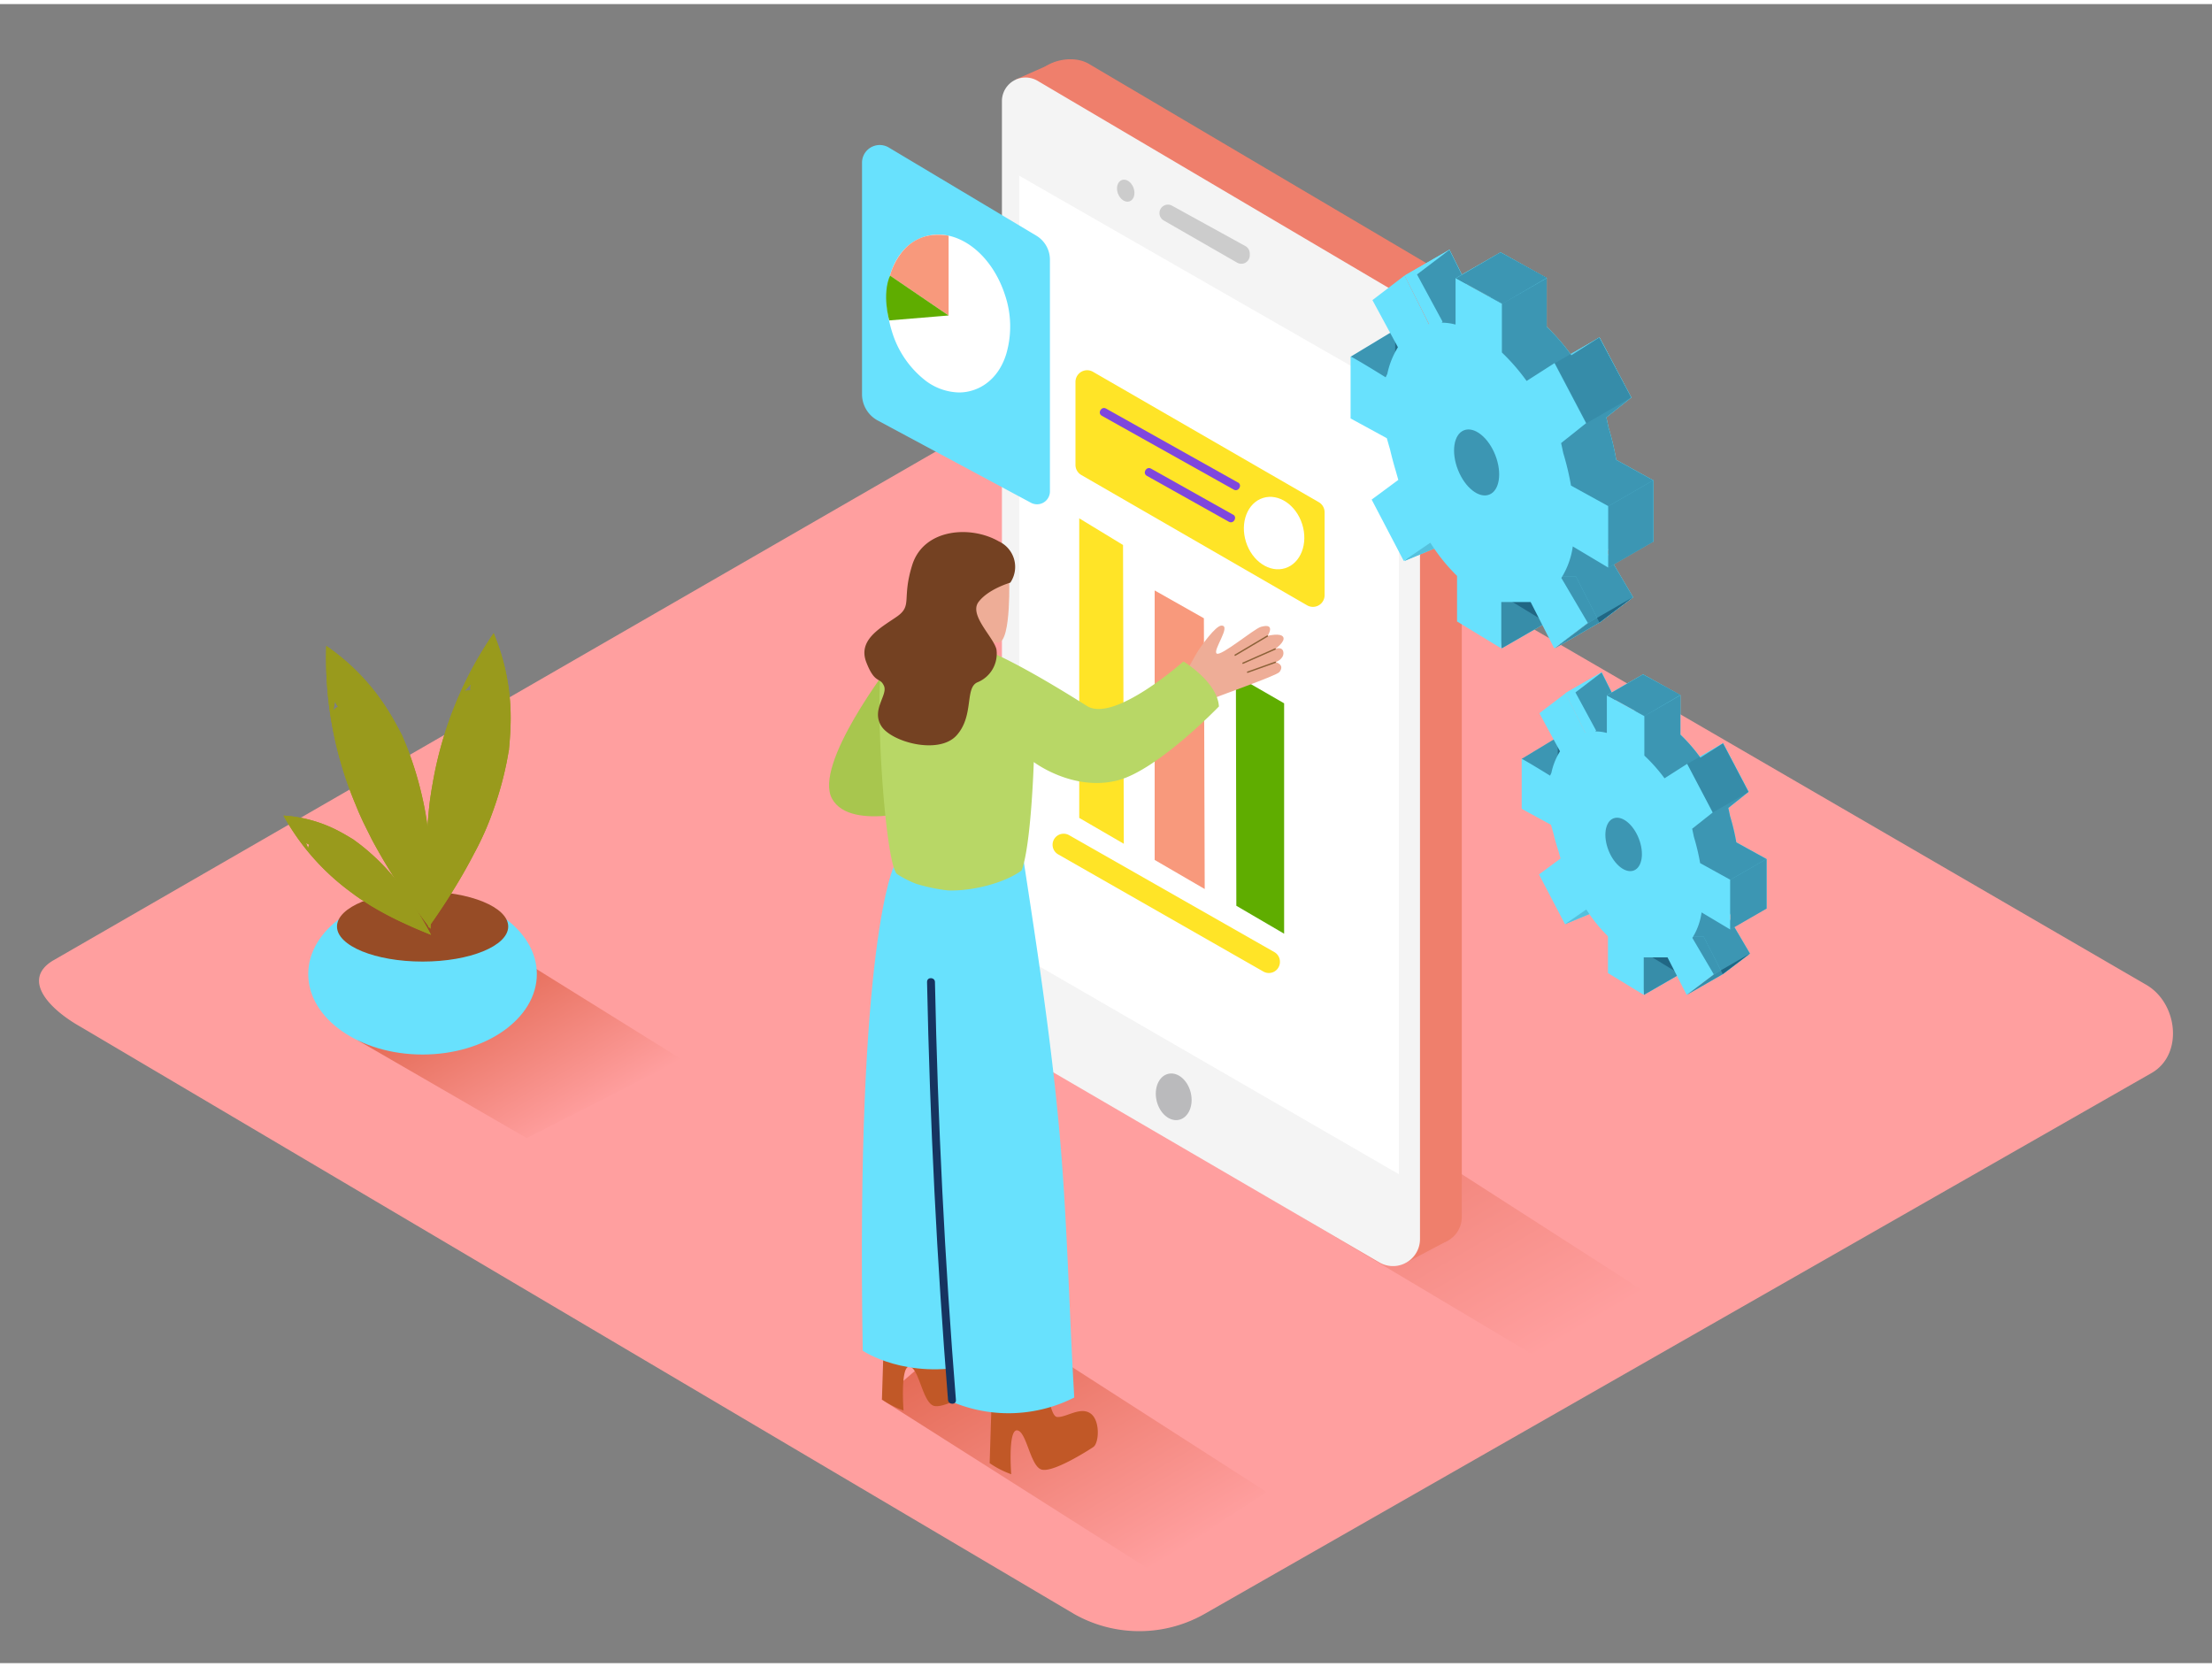 <svg id="Layer_2" data-name="Layer 2" xmlns="http://www.w3.org/2000/svg" xmlns:xlink="http://www.w3.org/1999/xlink" viewBox="0 0 400 300" width="406" height="306" class="illustration styles_illustrationTablet__1DWOa"><rect x="0" y="0" width="400" height="300" fill="#808080" stroke="none"/><defs><linearGradient id="linear-gradient" x1="268.38" y1="249.8" x2="225.92" y2="177.01" gradientUnits="userSpaceOnUse"><stop offset="0" stop-color="#ff9f9f"></stop><stop offset="1" stop-color="#e36953"></stop></linearGradient><linearGradient id="linear-gradient-2" x1="207.38" y1="283.23" x2="179.52" y2="235.47" xlink:href="#linear-gradient"></linearGradient><linearGradient id="linear-gradient-3" x1="102.12" y1="203.14" x2="85.73" y2="175.02" xlink:href="#linear-gradient"></linearGradient></defs><title>PP</title><path d="M194.28,291.14,14.56,184.93C8.84,181.71,3.93,176.44,9.51,173L189.88,69c2.71-1.68,6.82-2.78,9.57-1.18L388.11,177.34c5.72,3.32,6.75,12.6,1,15.93L218,291A23.9,23.9,0,0,1,194.28,291.14Z" fill="#ff9f9f"></path><polyline points="199.19 197.73 277.56 244.44 297.23 232.72 217.83 181.72" fill="url(#linear-gradient)"></polyline><polyline points="159.43 252.33 207.76 283.01 229.04 269.06 178.07 236.32" fill="url(#linear-gradient-2)"></polyline><polyline points="64.61 187.34 95.25 205.06 123.24 190.81 92.34 171.59" fill="url(#linear-gradient-3)"></polyline><ellipse cx="76.41" cy="175.4" rx="20.67" ry="14.55" fill="#68e1fd"></ellipse><ellipse cx="76.42" cy="166.8" rx="15.48" ry="6.34" fill="#974c26"></ellipse><path d="M77.45,167c1.22-1.71,2.44-3.5,3.72-5.51,1.64-2.57,3.17-5.2,4.57-7.9a52.16,52.16,0,0,0,3.34-7.48,62.46,62.46,0,0,0,2.45-8.58c.16-.76.29-1.53.43-2.3.06-.36.07-.31.07-.26s0-.25.05-.67c.14-1.57.24-3.13.26-4.7a39.52,39.52,0,0,0-3.07-15.83,68.24,68.24,0,0,0-11,27q-.16.87-.3,1.74s-.16,1.06-.22,1.48-.15,1.34-.17,1.46q-.11,1.11-.2,2.22c-.23,2.85-.33,5.71-.32,8.57C77,159.81,77.17,163.39,77.45,167ZM84,124.23q.56-.64,1.16-1.24h0a2.57,2.57,0,0,0-.07,1.11A3.54,3.54,0,0,0,84,124.23Z" fill="#999a1c"></path><path d="M77.84,167.21c.1-2.09.16-4.27.15-6.64,0-3-.14-6.09-.42-9.12a52.16,52.16,0,0,0-1.23-8.1,62.46,62.46,0,0,0-2.58-8.54c-.28-.73-.58-1.45-.89-2.17-.14-.33-.11-.3-.09-.26l-.31-.59c-.73-1.39-1.48-2.76-2.32-4.09A39.52,39.52,0,0,0,59,116.06a68.24,68.24,0,0,0,5.31,28.71q.33.82.68,1.63l.62,1.37.65,1.32q.5,1,1,2c1.35,2.52,2.81,5,4.36,7.39C73.6,161.45,75.68,164.36,77.84,167.21Zm-17.55-39.5q.13-.84.3-1.67h0a2.58,2.58,0,0,0,.54,1A3.54,3.54,0,0,0,60.29,127.71Z" fill="#999a1c"></path><path d="M77.94,168.3c-.62-1.16-1.29-2.35-2.06-3.63-1-1.64-2-3.24-3.17-4.79a32.8,32.8,0,0,0-3.28-4,39.28,39.28,0,0,0-4.15-3.78c-.39-.3-.78-.59-1.18-.88-.18-.13-.16-.13-.13-.11l-.36-.22c-.84-.51-1.69-1-2.57-1.46a24.85,24.85,0,0,0-9.78-2.69A42.92,42.92,0,0,0,63.4,160.55l.89.66.77.54.78.5L67,163q2.31,1.39,4.74,2.58C73.79,166.57,75.86,167.47,77.94,168.3ZM55.72,152.65q-.2-.5-.38-1h0a1.62,1.62,0,0,0,.6.35A2.23,2.23,0,0,0,55.72,152.65Z" fill="#999a1c"></path><path d="M77.45,167c1.22-1.71,2.44-3.5,3.72-5.51,1.64-2.57,3.17-5.2,4.57-7.9a52.16,52.16,0,0,0,3.34-7.48,62.46,62.46,0,0,0,2.45-8.58c.16-.76.29-1.53.43-2.3.06-.36.07-.31.07-.26s0-.25.05-.67c.14-1.57.24-3.13.26-4.7a39.52,39.52,0,0,0-3.07-15.83,68.24,68.24,0,0,0-11,27q-.16.87-.3,1.74s-.16,1.06-.22,1.48-.15,1.34-.17,1.46q-.11,1.11-.2,2.22c-.23,2.85-.33,5.71-.32,8.57C77,159.81,77.17,163.39,77.45,167ZM84,124.23q.56-.64,1.16-1.24h0a2.57,2.57,0,0,0-.07,1.11A3.54,3.54,0,0,0,84,124.23Z" fill="#999a1c"></path><path d="M77.84,167.21c.1-2.09.16-4.27.15-6.64,0-3-.14-6.09-.42-9.12a52.16,52.16,0,0,0-1.23-8.1,62.46,62.46,0,0,0-2.58-8.54c-.28-.73-.58-1.45-.89-2.17-.14-.33-.11-.3-.09-.26l-.31-.59c-.73-1.39-1.48-2.76-2.32-4.09A39.52,39.52,0,0,0,59,116.06a68.24,68.24,0,0,0,5.31,28.71q.33.82.68,1.63l.62,1.37.65,1.32q.5,1,1,2c1.35,2.52,2.81,5,4.36,7.39C73.6,161.45,75.68,164.36,77.84,167.21Zm-17.55-39.5q.13-.84.3-1.67h0a2.58,2.58,0,0,0,.54,1A3.54,3.54,0,0,0,60.29,127.71Z" fill="#999a1c"></path><path d="M77.94,168.3c-.62-1.16-1.29-2.35-2.06-3.63-1-1.64-2-3.24-3.17-4.79a32.8,32.8,0,0,0-3.28-4,39.28,39.28,0,0,0-4.15-3.78c-.39-.3-.78-.59-1.18-.88-.18-.13-.16-.13-.13-.11l-.36-.22c-.84-.51-1.69-1-2.57-1.46a24.85,24.85,0,0,0-9.78-2.69A42.92,42.92,0,0,0,63.4,160.55l.89.66.77.54.78.5L67,163q2.31,1.39,4.74,2.58C73.79,166.57,75.86,167.47,77.94,168.3ZM55.72,152.65q-.2-.5-.38-1h0a1.62,1.62,0,0,0,.6.35A2.23,2.23,0,0,0,55.72,152.65Z" fill="#999a1c"></path><polyline points="190.9 10.44 183.65 13.65 190.62 16.71 192.3 13.11" fill="#ef7f6c"></polyline><path d="M257,223.55l-60.26-35.12a16.07,16.07,0,0,1-8-13.88L186.81,15c0-4.19,6.5-6.31,10.1-4.19l62.35,36.82a10.33,10.33,0,0,1,5.08,8.89V219.33A4.88,4.88,0,0,1,257,223.55Z" fill="#ef7f6c"></path><polyline points="261.82 223.59 253.94 227.76 254.86 222.26 260.33 221.28" fill="#ef7f6c"></polyline><path d="M249.44,227.54l-60.26-35.12a16.07,16.07,0,0,1-8-13.88v-161a4.27,4.27,0,0,1,6.44-3.67L251.7,51.67a10.33,10.33,0,0,1,5.08,8.89V223.33A4.88,4.88,0,0,1,249.44,227.54Z" fill="#f4f4f4"></path><polygon points="252.96 70.4 184.3 31.03 184.3 171.9 252.96 211.59 252.96 70.4" fill="#fff"></polygon><ellipse cx="212.23" cy="197.61" rx="3.17" ry="4.27" transform="translate(-40.08 54.68) rotate(-13.43)" fill="#bababc"></ellipse><path d="M209.67,37.8h0a1.53,1.53,0,0,0,.77,1.33l13.26,7.62a1.53,1.53,0,0,0,2.3-1.33V45.1a1.53,1.53,0,0,0-.79-1.34l-13.26-7.3A1.53,1.53,0,0,0,209.67,37.8Z" fill="#ccc"></path><ellipse cx="203.57" cy="33.75" rx="1.5" ry="2.05" transform="translate(0.94 72.75) rotate(-20.31)" fill="#ccc"></ellipse><path d="M289.52,110.05c-.11.21-.64,2.23-1.06,1.81s-2.65.54-2.65.54l-6.23-7.92.83-2.59H286" fill="#68e1fd"></path><path d="M259.43,75.91l-.59-2.06-6.55-3.57V59.13c0-.22,6.34,3.72,6.34,3.72l.3-.62a15,15,0,0,1,1.92-4.82l-4.61-8.52,5.86-4.45,4.38,8.78,0,0a10,10,0,0,1,4.83.09V44.89l8.38,4.65v8.81a37.08,37.08,0,0,1,4.47,5.15l5.05-3.23L295,71.14l-4.52,3.6.39,1.82a49.78,49.78,0,0,1,1.4,5.87l6.72,3.7V97.24l-6.4-3.82a14.4,14.4,0,0,1-2.07,5.7l4.8,8.14-6.08,4.6-4.27-8.38h-5.31v8.38l-8-4.87V98.75a33,33,0,0,1-4.83-6L262,96.06,256.18,85,261,81.41l-.47-1.66C260.09,78.46,259.73,77.18,259.43,75.91Z" fill="#68e1fd"></path><polyline points="244.23 63.77 251.65 59.29 253.49 62.03 250.63 68.03" fill="#68e1fd"></polyline><polyline points="253.93 100.71 259.41 98.43 259.41 95.11" fill="#68e1fd"></polyline><polygon points="271.56 116.5 279.61 111.86 277.57 105.77 270.32 107.9 271.56 116.5" fill="#68e1fd"></polygon><polygon points="262.09 44.43 254.03 49.08 258.46 57.88 263.29 57.97 264.41 49.08 262.09 44.43" fill="#68e1fd"></polygon><ellipse cx="267.02" cy="82.87" rx="3.63" ry="6.25" transform="translate(-11.81 103.4) rotate(-21.45)" fill="#68e1fd"></ellipse><polygon points="279.72 49.54 271.67 54.18 263.29 49.53 271.34 44.89 279.72 49.54" fill="#68e1fd"></polygon><polygon points="281.19 64.92 289.25 60.28 294.95 71.14 286.9 75.78 281.19 64.92" fill="#68e1fd"></polygon><polygon points="295.27 107.26 287.22 111.9 281.14 116.5 289.19 111.86 295.27 107.26" fill="#68e1fd"></polygon><path d="M289.52,110.05c-.11.21-.64,2.23-1.06,1.81s-2.65.54-2.65.54l-6.23-7.92.83-2.59H286" fill="#053855" opacity="0.44"></path><path d="M259.43,75.91l-.59-2.06-6.55-3.57V59.13c0-.22,6.34,3.72,6.34,3.72l.3-.62a15,15,0,0,1,1.92-4.82l-4.61-8.52,5.86-4.45,4.38,8.78,0,0a10,10,0,0,1,4.83.09V44.89l8.38,4.65v8.81a37.08,37.08,0,0,1,4.47,5.15l5.05-3.23L295,71.14l-4.52,3.6.39,1.82a49.78,49.78,0,0,1,1.4,5.87l6.72,3.7V97.24l-6.4-3.82a14.4,14.4,0,0,1-2.07,5.7l4.8,8.14-6.08,4.6-4.27-8.38h-5.31v8.38l-8-4.87V98.75a33,33,0,0,1-4.83-6L262,96.06,256.18,85,261,81.41l-.47-1.66C260.09,78.46,259.73,77.18,259.43,75.91Z" fill="#68e1fd"></path><polyline points="244.23 63.77 251.65 59.29 253.49 62.03 250.63 68.03" fill="#053855" opacity="0.44"></polyline><polyline points="253.93 100.71 259.41 98.43 259.41 95.11" fill="#68e1fd"></polyline><polygon points="271.56 116.5 279.61 111.86 277.57 105.77 270.32 107.9 271.56 116.5" fill="#68e1fd"></polygon><polygon points="262.09 44.43 254.03 49.08 258.46 57.88 263.29 57.97 264.41 49.08 262.09 44.43" fill="#68e1fd"></polygon><ellipse cx="267.02" cy="82.87" rx="3.63" ry="6.25" transform="translate(-11.81 103.4) rotate(-21.45)" fill="#68e1fd"></ellipse><polygon points="281.19 64.92 289.25 60.28 294.95 71.14 286.9 75.78 281.19 64.92" fill="#68e1fd"></polygon><polygon points="295.27 107.26 287.22 111.9 281.14 116.5 289.19 111.86 295.27 107.26" fill="#68e1fd"></polygon><path d="M259.43,75.91l-.59-2.06-6.55-3.57V59.13c0-.22,6.34,3.72,6.34,3.72l.3-.62a15,15,0,0,1,1.92-4.82l-4.61-8.52,5.86-4.45,4.38,8.78,0,0a10,10,0,0,1,4.83.09V44.89l8.38,4.65v8.81a37.08,37.08,0,0,1,4.47,5.15l5.05-3.23L295,71.14l-4.52,3.6.39,1.82a49.78,49.78,0,0,1,1.4,5.87l6.72,3.7V97.24l-6.4-3.82a14.4,14.4,0,0,1-2.07,5.7l4.8,8.14-6.08,4.6-4.27-8.38h-5.31v8.38l-8-4.87V98.75a33,33,0,0,1-4.83-6L262,96.06,256.18,85,261,81.41l-.47-1.66C260.09,78.46,259.73,77.18,259.43,75.91Z" fill="#053855" opacity="0.44"></path><polyline points="253.93 100.71 259.41 98.43 259.41 95.11" fill="#053855" opacity="0.1"></polyline><polygon points="271.56 116.5 279.61 111.86 277.57 105.77 270.32 107.9 271.56 116.5" fill="#053855" opacity="0.1"></polygon><ellipse cx="267.02" cy="82.87" rx="3.63" ry="6.25" transform="translate(-11.81 103.4) rotate(-21.45)" fill="#053855" opacity="0.1"></ellipse><polygon points="281.19 64.92 289.25 60.28 294.95 71.14 286.9 75.78 281.19 64.92" fill="#053855" opacity="0.1"></polygon><polygon points="295.27 107.26 287.22 111.9 281.14 116.5 289.19 111.86 295.27 107.26" fill="#053855" opacity="0.1"></polygon><polyline points="253.93 100.71 259.41 98.43 259.41 95.11" fill="#053855" opacity="0.1"></polyline><polygon points="271.56 116.5 279.61 111.86 277.57 105.77 270.32 107.9 271.56 116.5" fill="#053855" opacity="0.44"></polygon><path d="M251.37,80.56l-.59-2.06-6.55-3.57V63.77c0-.22,6.34,3.72,6.34,3.72l.3-.62a15,15,0,0,1,1.92-4.82l-4.61-8.52L254,49.08l4.38,8.78,0,0a10,10,0,0,1,4.83.09V49.54l8.38,4.65V63a37.08,37.08,0,0,1,4.47,5.15l5.05-3.23,5.71,10.86-4.52,3.6.39,1.82a49.78,49.78,0,0,1,1.4,5.87l6.72,3.7v11.12l-6.4-3.82a14.4,14.4,0,0,1-2.07,5.7l4.8,8.14-6.08,4.6-4.27-8.38h-5.31v8.38l-8-4.87V103.4a33,33,0,0,1-4.83-6l-4.81,3.29-5.8-11.09,4.82-3.56-.47-1.66C252,83.1,251.67,81.82,251.37,80.56Z" fill="#68e1fd"></path><ellipse cx="267.02" cy="82.87" rx="3.63" ry="6.25" transform="translate(-11.81 103.4) rotate(-21.45)" fill="#053855" opacity="0.44"></ellipse><polygon points="295.27 107.26 287.22 111.9 281.14 116.5 289.19 111.86 295.27 107.26" fill="#053855" opacity="0.44"></polygon><polygon points="279.72 49.54 271.67 54.18 263.29 49.53 271.34 44.89 279.72 49.54" fill="#68e1fd"></polygon><polygon points="279.72 49.51 271.69 54.18 263.29 49.57 271.33 44.89 279.72 49.51" fill="#053855" opacity="0.44"></polygon><polygon points="298.94 86.12 290.89 90.77 290.89 101.88 298.94 97.24 298.94 86.12" fill="#68e1fd"></polygon><polygon points="298.94 86.12 290.89 90.77 290.89 101.88 298.94 97.24 298.94 86.12" fill="#053855" opacity="0.44"></polygon><polygon points="232.21 126.44 232.21 168.1 223.57 163.05 223.49 121.41 232.21 126.44" fill="#5fad00"></polygon><polygon points="217.7 111.06 217.85 160.02 208.8 154.76 208.8 106.03 217.7 111.06" fill="#f8997c"></polygon><polygon points="203.08 97.81 203.22 151.84 195.16 147.16 195.16 92.99 203.08 97.81" fill="#ffe427"></polygon><path d="M231.45,173.21v0a2,2,0,0,1-3,1.73l-37.11-21.19a2,2,0,0,1-1-1.73h0a2,2,0,0,1,3-1.73l37.11,21.14A2,2,0,0,1,231.45,173.21Z" fill="#ffe427"></path><path d="M239.53,91.89v15a2.11,2.11,0,0,1-3.16,1.83L195.53,85.15a2.11,2.11,0,0,1-1.05-1.83v-15a2.11,2.11,0,0,1,3.16-1.83l40.84,23.58A2.11,2.11,0,0,1,239.53,91.89Z" fill="#ffe427"></path><ellipse cx="230.39" cy="95.67" rx="5.33" ry="6.66" transform="translate(-18.14 74.17) rotate(-17.61)" fill="#fff"></ellipse><path d="M223.86,86.51,200,73.14c-.84-.47-1.6.82-.76,1.3L223.11,87.8c.84.47,1.6-.82.76-1.3Z" fill="#7f47dd"></path><path d="M223,92.34,208.14,84c-.84-.47-1.6.82-.76,1.3l14.84,8.31c.84.47,1.6-.82.76-1.3Z" fill="#7f47dd"></path><path d="M189.86,88.13V46.22a5.07,5.07,0,0,0-2.47-4.35L160.71,25.93a3.2,3.2,0,0,0-4.83,2.74V70.55a5.4,5.4,0,0,0,2.79,4.72l27.77,14.91A2.33,2.33,0,0,0,189.86,88.13Z" fill="#68e1fd"></path><path d="M167.14,42.07c5.73-1.82,12.15,2.86,14.63,10.64A17.72,17.72,0,0,1,182,63.14c-1,3.41-3.21,5.79-6.08,6.7a8.27,8.27,0,0,1-2.51.39,10.38,10.38,0,0,1-6.32-2.36,17.72,17.72,0,0,1-5.8-8.67C158.85,51.41,161.41,43.89,167.14,42.07Z" fill="#fff"></path><path d="M171.54,41.88s0,14.43,0,14.43L160.94,49.1S163,40.38,171.54,41.88Z" fill="#f8997c"></path><path d="M171.54,56.31l-10.74.89s-1.35-4.64.14-8.11Z" fill="#5fad00"></path><path d="M311.81,173.94c-.09.17-.52,1.8-.86,1.46s-2.15.43-2.15.43l-5-6.41.67-2.09H309" fill="#68e1fd"></path><path d="M287.46,146.31l-.47-1.66-5.3-2.89v-9c0-.18,5.13,3,5.13,3l.24-.5a12.12,12.12,0,0,1,1.56-3.9l-3.73-6.89,4.74-3.61,3.55,7.11,0,0a8.07,8.07,0,0,1,3.91.07v-6.83l6.78,3.76v7.13a30,30,0,0,1,3.62,4.17l4.09-2.61,4.62,8.79-3.66,2.91.31,1.47a40.29,40.29,0,0,1,1.13,4.75l5.44,3v9l-5.18-3.09a11.66,11.66,0,0,1-1.67,4.61l3.88,6.59-4.92,3.72-3.46-6.78h-4.3v6.78l-6.47-3.94V164.8a26.74,26.74,0,0,1-3.91-4.84l-3.89,2.66-4.7-9,3.9-2.88-.38-1.35C288,148.37,287.7,147.34,287.46,146.31Z" fill="#68e1fd"></path><polyline points="275.16 136.49 281.16 132.86 282.65 135.08 280.33 139.93" fill="#68e1fd"></polyline><polyline points="283.01 166.38 287.44 164.54 287.44 161.85" fill="#68e1fd"></polyline><polygon points="297.28 179.16 303.79 175.41 302.14 170.47 296.28 172.2 297.28 179.16" fill="#68e1fd"></polygon><polygon points="289.61 120.84 283.1 124.59 286.67 131.72 290.58 131.79 291.49 124.59 289.61 120.84" fill="#68e1fd"></polygon><ellipse cx="293.61" cy="151.94" rx="2.94" ry="5.06" transform="translate(-35.23 117.91) rotate(-21.45)" fill="#68e1fd"></ellipse><polygon points="303.88 124.97 297.37 128.73 290.58 124.97 297.1 121.21 303.88 124.97" fill="#68e1fd"></polygon><polygon points="305.08 137.42 311.59 133.66 316.21 142.45 309.69 146.21 305.08 137.42" fill="#68e1fd"></polygon><polygon points="316.47 171.68 309.95 175.44 305.03 179.16 311.55 175.41 316.47 171.68" fill="#68e1fd"></polygon><path d="M311.81,173.94c-.09.17-.52,1.8-.86,1.46s-2.15.43-2.15.43l-5-6.41.67-2.09H309" fill="#053855" opacity="0.44"></path><path d="M287.46,146.31l-.47-1.66-5.3-2.89v-9c0-.18,5.13,3,5.13,3l.24-.5a12.12,12.12,0,0,1,1.56-3.9l-3.73-6.89,4.74-3.61,3.55,7.11,0,0a8.07,8.07,0,0,1,3.91.07v-6.83l6.78,3.76v7.13a30,30,0,0,1,3.62,4.17l4.09-2.61,4.62,8.79-3.66,2.91.31,1.47a40.29,40.29,0,0,1,1.13,4.75l5.44,3v9l-5.18-3.09a11.66,11.66,0,0,1-1.67,4.61l3.88,6.59-4.92,3.72-3.46-6.78h-4.3v6.78l-6.47-3.94V164.8a26.74,26.74,0,0,1-3.91-4.84l-3.89,2.66-4.7-9,3.9-2.88-.38-1.35C288,148.37,287.7,147.34,287.46,146.31Z" fill="#68e1fd"></path><polyline points="275.16 136.49 281.16 132.86 282.65 135.08 280.33 139.93" fill="#053855" opacity="0.44"></polyline><polyline points="283.01 166.38 287.44 164.54 287.44 161.85" fill="#68e1fd"></polyline><polygon points="297.28 179.16 303.79 175.41 302.14 170.47 296.28 172.2 297.28 179.16" fill="#68e1fd"></polygon><polygon points="289.61 120.84 283.1 124.59 286.67 131.72 290.58 131.79 291.49 124.59 289.61 120.84" fill="#68e1fd"></polygon><ellipse cx="293.61" cy="151.94" rx="2.94" ry="5.06" transform="translate(-35.23 117.91) rotate(-21.45)" fill="#68e1fd"></ellipse><polygon points="305.08 137.42 311.59 133.66 316.21 142.45 309.69 146.21 305.08 137.42" fill="#68e1fd"></polygon><polygon points="316.47 171.68 309.95 175.44 305.03 179.16 311.55 175.41 316.47 171.68" fill="#68e1fd"></polygon><path d="M287.46,146.31l-.47-1.66-5.3-2.89v-9c0-.18,5.13,3,5.13,3l.24-.5a12.12,12.12,0,0,1,1.56-3.9l-3.73-6.89,4.74-3.61,3.55,7.11,0,0a8.07,8.07,0,0,1,3.91.07v-6.83l6.78,3.76v7.13a30,30,0,0,1,3.62,4.17l4.09-2.61,4.62,8.79-3.66,2.91.31,1.47a40.29,40.29,0,0,1,1.13,4.75l5.44,3v9l-5.18-3.09a11.66,11.66,0,0,1-1.67,4.61l3.88,6.59-4.92,3.72-3.46-6.78h-4.3v6.78l-6.47-3.94V164.8a26.74,26.74,0,0,1-3.91-4.84l-3.89,2.66-4.7-9,3.9-2.88-.38-1.35C288,148.37,287.7,147.34,287.46,146.31Z" fill="#053855" opacity="0.44"></path><polyline points="283.01 166.38 287.44 164.54 287.44 161.85" fill="#053855" opacity="0.1"></polyline><polygon points="297.28 179.16 303.79 175.41 302.14 170.47 296.28 172.2 297.28 179.16" fill="#053855" opacity="0.1"></polygon><ellipse cx="293.61" cy="151.94" rx="2.94" ry="5.06" transform="translate(-35.23 117.91) rotate(-21.45)" fill="#053855" opacity="0.1"></ellipse><polygon points="305.08 137.42 311.59 133.66 316.21 142.45 309.69 146.21 305.08 137.42" fill="#053855" opacity="0.1"></polygon><polygon points="316.47 171.68 309.95 175.44 305.03 179.16 311.55 175.41 316.47 171.68" fill="#053855" opacity="0.1"></polygon><polyline points="283.01 166.38 287.44 164.54 287.44 161.85" fill="#053855" opacity="0.1"></polyline><polygon points="297.28 179.16 303.79 175.41 302.14 170.47 296.28 172.2 297.28 179.16" fill="#053855" opacity="0.44"></polygon><path d="M280.94,150.07l-.47-1.66-5.3-2.89v-9c0-.18,5.13,3,5.13,3l.24-.5a12.12,12.12,0,0,1,1.56-3.9l-3.73-6.89,4.74-3.61,3.55,7.11,0,0a8.07,8.07,0,0,1,3.91.07V125l6.78,3.76v7.13A30,30,0,0,1,301,140l4.09-2.61,4.62,8.79L306,149.12l.31,1.47a40.29,40.29,0,0,1,1.13,4.75l5.44,3v9l-5.18-3.09a11.66,11.66,0,0,1-1.67,4.61l3.88,6.59L305,179.16l-3.46-6.78h-4.3v6.78l-6.47-3.94v-6.66a26.74,26.74,0,0,1-3.91-4.84L283,166.38l-4.7-9,3.9-2.88-.38-1.35C281.48,152.13,281.18,151.09,280.94,150.07Z" fill="#68e1fd"></path><ellipse cx="293.61" cy="151.94" rx="2.94" ry="5.06" transform="translate(-35.23 117.91) rotate(-21.45)" fill="#053855" opacity="0.44"></ellipse><polygon points="316.47 171.68 309.95 175.44 305.03 179.16 311.55 175.41 316.47 171.68" fill="#053855" opacity="0.44"></polygon><polygon points="303.88 124.97 297.37 128.73 290.58 124.97 297.1 121.21 303.88 124.97" fill="#68e1fd"></polygon><polygon points="303.88 124.94 297.38 128.73 290.58 124.99 297.09 121.21 303.88 124.94" fill="#053855" opacity="0.44"></polygon><polygon points="319.44 154.58 312.92 158.34 312.92 167.33 319.44 163.57 319.44 154.58" fill="#68e1fd"></polygon><polygon points="319.44 154.58 312.92 158.34 312.92 167.33 319.44 163.57 319.44 154.58" fill="#053855" opacity="0.44"></polygon><path d="M214.32,121.13s1.72-3.22,2.32-4.16,3.15-4.52,4.2-4.58c1.94-.12-1.62,4.51-.82,5.05s6.73-4.47,8-4.83c2.78-.78,1.21,1.63,1.21,1.63s2.35-.6,2.81.21-1.4,2.13-1.4,2.13,1.34-.5,1.44.68S230.7,119,230.7,119s1.7.42.67,1.78c-.52.69-11.64,4.51-12.77,5.12S214.32,121.13,214.32,121.13Z" fill="#eead97"></path><line x1="229.26" y1="114.23" x2="223.27" y2="117.78" fill="none" stroke="#8c6239" stroke-miterlimit="10" stroke-width="0.25"></line><line x1="230.67" y1="116.58" x2="224.68" y2="119.22" fill="none" stroke="#8c6239" stroke-miterlimit="10" stroke-width="0.25"></line><line x1="230.7" y1="118.99" x2="225.52" y2="120.84" fill="none" stroke="#8c6239" stroke-miterlimit="10" stroke-width="0.25"></line><path d="M177.65,243.29c-1.87-1.21-4.44.88-6,.68s-2.21-9.1-2.21-9.1l-9.4-.29-.56,17.74a16.73,16.73,0,0,0,3.91,2s-.63-8.12,1.08-7.93,2.35,6.44,4.38,7.08,8.34-3.36,9.39-4.07S179.52,244.5,177.65,243.29Z" fill="#c15827"></path><path d="M197.12,254.8c-1.87-1.21-4.44.88-6,.68s-2.21-9.1-2.21-9.1l-9.39-.29-.56,17.75a16.77,16.77,0,0,0,3.9,2s-.63-8.12,1.08-7.93,2.35,6.44,4.38,7.08,8.34-3.36,9.39-4.07S199,256,197.12,254.8Z" fill="#c15827"></path><path d="M161.72,155.76s-7,13.33-5.71,87.74c0,0,7.76,5.36,20,2.56,0,0,.44-86.76-.8-89.89S161.72,155.76,161.72,155.76Z" fill="#68e1fd"></path><path d="M185,154.19c2.63,17.19,5.29,34.4,6.75,51.73,1.25,14.77,1.57,29.63,2.42,44.43l.09,1.62a26.29,26.29,0,0,1-22.74.5s-3.32-72.25-3-82.13.81-21.34,6.31-22.89S185,154.19,185,154.19Z" fill="#68e1fd"></path><path d="M161.1,119.27S147,137.5,150.47,143.71s18.12,1.35,18.12,1.35" fill="#a8c64e"></path><path d="M214,118.87S201.5,130,196.57,126.93C178.82,115.72,175,115.78,175,115.78s-13.23-4.27-15.19,1.44.16,37.52,2.31,40l.12.11a18.27,18.27,0,0,0,3.44,1.75,31.23,31.23,0,0,0,5.7,1.19c4.11.17,10-1.18,13.35-3.59,1.74-4.47,2.21-19.62,2.21-19.62s7.12,5.41,15.22,3.3c7.2-1.88,18.26-13.35,18.26-13.35C220.15,122.56,214,118.87,214,118.87Z" fill="#b8d766"></path><path d="M182.48,103.29s.45,12-1.93,12.16-6.95-1-6.93-3.36,0-7.73,2.17-8.49S181.39,101.14,182.48,103.29Z" fill="#eead97"></path><path d="M182.7,104.62a5.08,5.08,0,0,0-2.08-7.46c-5.09-2.95-13.59-2.33-15.66,4.27-1.95,6.22.14,7.34-2.86,9.39s-7,4.2-5.44,8.21,2.46,2.6,3.19,4.26-2.29,4.26-.52,7.2,10.41,5.32,13.64,1.76,1.44-8.65,3.81-9.62a5.58,5.58,0,0,0,3.41-5.94c-.52-2.23-5-6.2-3.25-8.56S182.7,104.62,182.7,104.62Z" fill="#744122"></path><path d="M169.07,176.85c0-.9-1.45-1-1.43,0q.77,37.83,3.79,75.56c.07.89,1.5.95,1.43,0Q169.84,214.69,169.07,176.85Z" fill="#163460"></path></svg>
